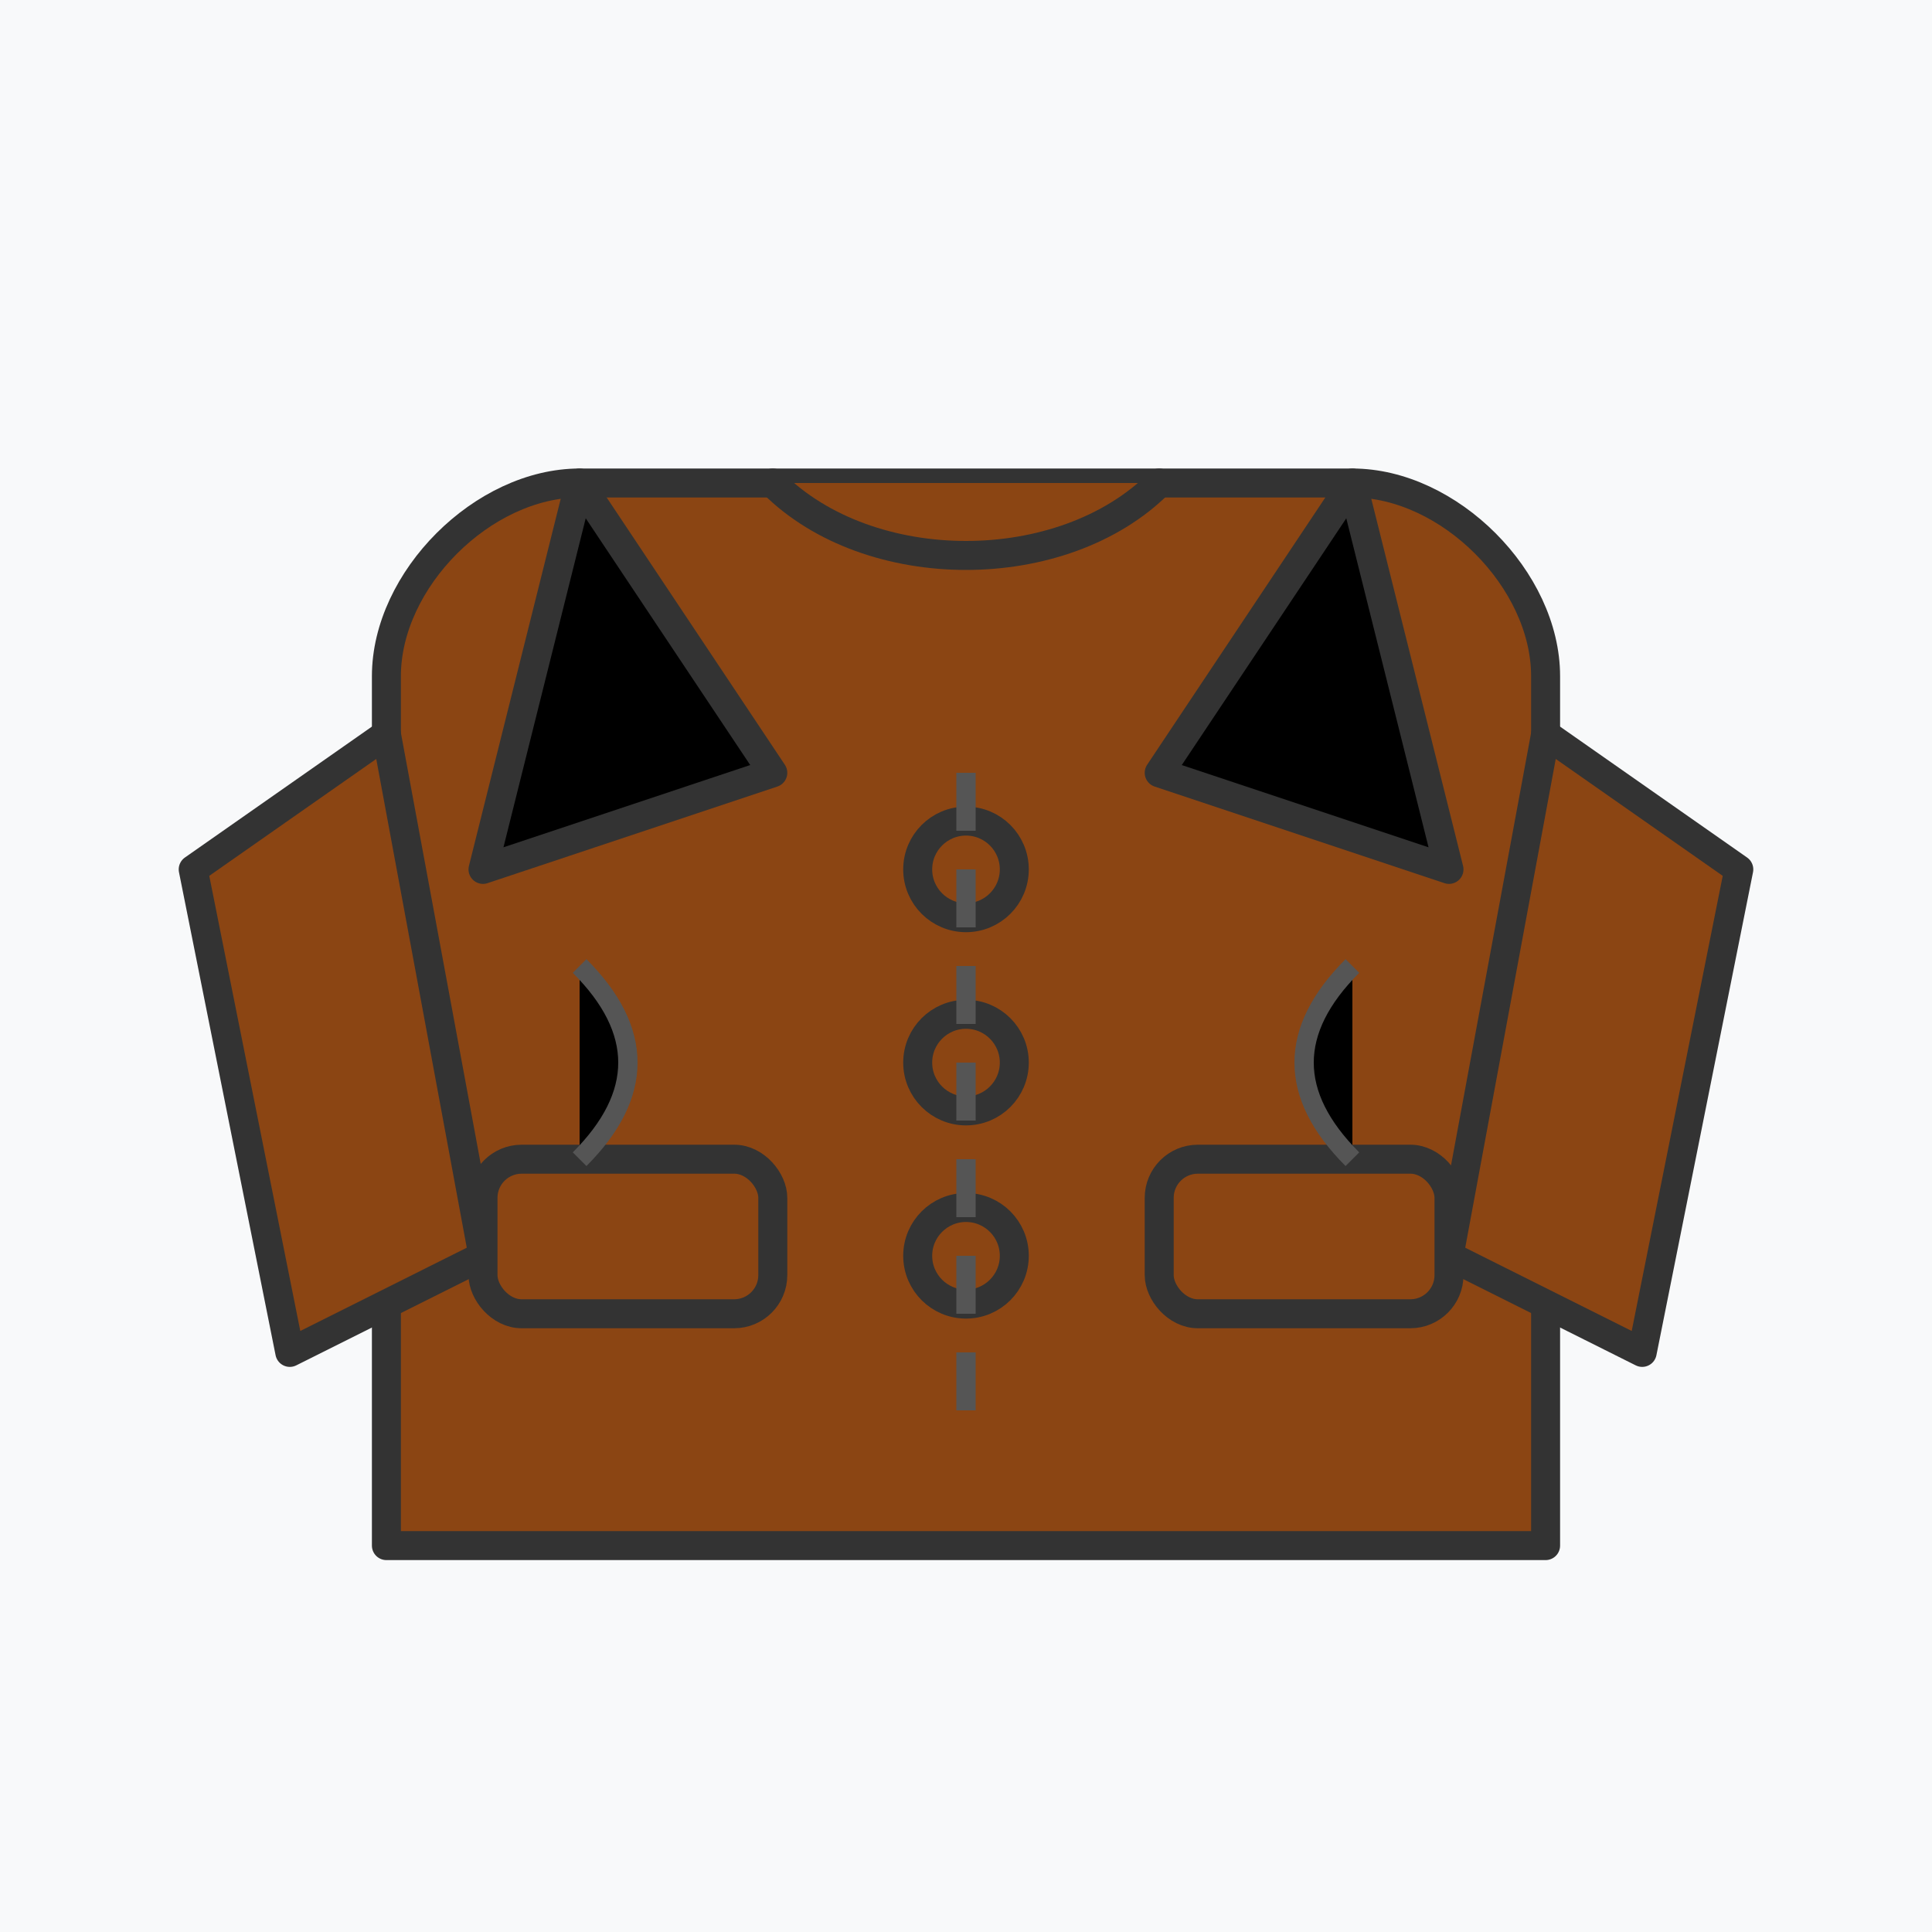<svg width="100" height="100" viewBox="0 0 100 100" xmlns="http://www.w3.org/2000/svg">
  <style>
    .sk-stroke { stroke: #333; stroke-width: 1.5; stroke-linecap: round; stroke-linejoin: round; fill: none; }
    .sk-fill-fabric { fill: #8b4513; } /* SaddleBrown */
    .sk-fill-lining { fill: #burlywood; }
    .sk-detail { stroke: #555; stroke-width: 1; }
  </style>
  <rect width="100" height="100" fill="#F8F9FA"/>

  <!-- Jacket Body -->
  <path class="sk-stroke sk-fill-fabric" d="M20 80 L20 35 C20 30 25 25 30 25 L70 25 C75 25 80 30 80 35 L80 80 Z"/>
  <!-- Lapels / Collar -->
  <path class="sk-stroke sk-fill-lining" d="M30 25 L40 40 L25 45 Z"/>
  <path class="sk-stroke sk-fill-lining" d="M70 25 L60 40 L75 45 Z"/>
  <path class="sk-stroke sk-fill-fabric" d="M40 25 C45 30 55 30 60 25"/>
  
  <!-- Sleeves -->
  <path class="sk-stroke sk-fill-fabric" d="M20 38 L10 45 L15 70 L25 65 Z"/>
  <path class="sk-stroke sk-fill-fabric" d="M80 38 L90 45 L85 70 L75 65 Z"/>
  
  <!-- Pockets -->
  <rect x="25" y="60" width="15" height="8" class="sk-stroke sk-fill-fabric" rx="2"/>
  <rect x="60" y="60" width="15" height="8" class="sk-stroke sk-fill-fabric" rx="2"/>
  
  <!-- Buttons -->
  <circle cx="50" cy="45" r="2.5" class="sk-stroke" fill="#654321"/>
  <circle cx="50" cy="55" r="2.5" class="sk-stroke" fill="#654321"/>
  <circle cx="50" cy="65" r="2.5" class="sk-stroke" fill="#654321"/>

  <!-- Crease lines -->
  <path d="M50 40 L50 75" class="sk-detail" stroke-dasharray="3 2"/>
  <path d="M30 50 Q35 55 30 60" class="sk-detail"/>
  <path d="M70 50 Q65 55 70 60" class="sk-detail"/>
</svg>
